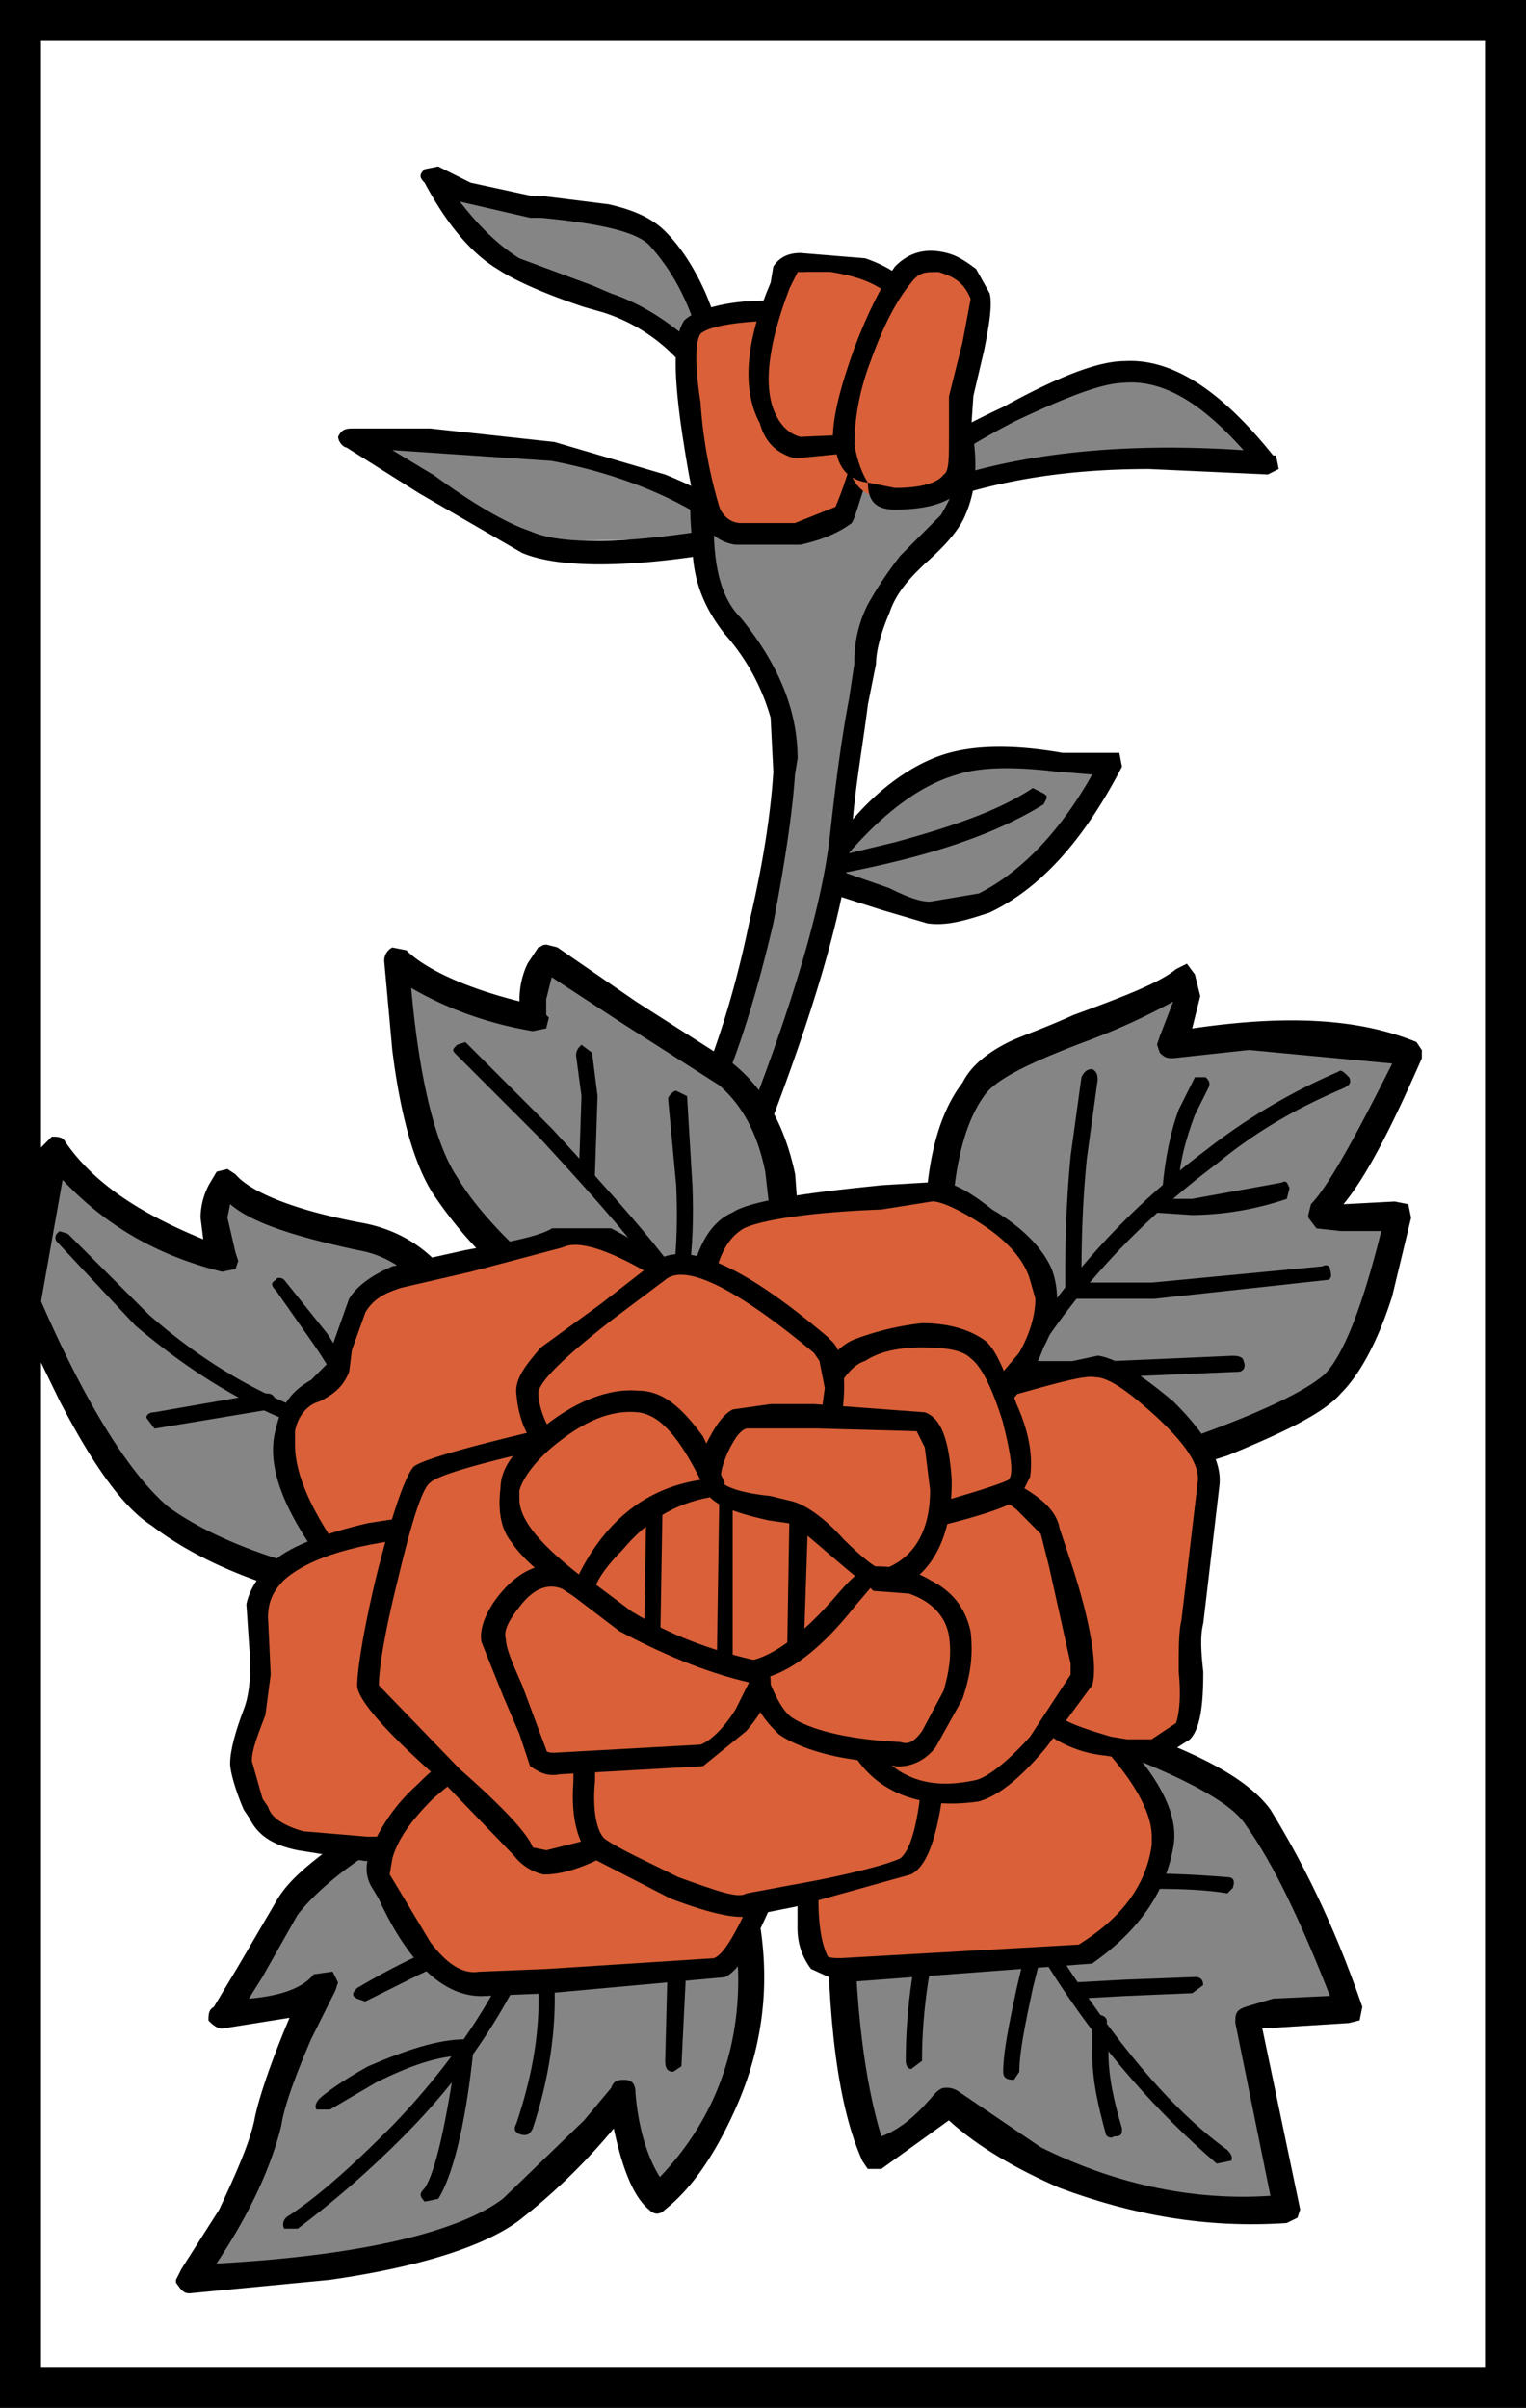 <svg xmlns="http://www.w3.org/2000/svg" width="372" height="587" viewBox="0 0 372 587"><path fill="#fff" d="M0 0h372v587H0z"/><path fill="none" stroke="#000" stroke-width="3" stroke-miterlimit="100" d="M370.6 585.26H3.9V2.74h366.7v582.52z"/><path fill="#858585" d="M199.06 213.85l21.08 7.25 20.43-1.32c7.25-3.3 14.5-9.88 21.74-19.77l8.6-14.46h-14.5l-24.38.66c-7.23 1.97-14.5 7.24-23.04 15.14-3.96 4.6-7.25 8.57-9.88 12.52z"/><path d="M272.85 183.54h-13.82c-11.2-1.97-20.43-1.97-27.67 0s-15.8 7.25-23.72 16.47a96.5 96.5 0 0 0-10.54 12.55v1.98l1.3 1.98 16.48 5.28 11.2 3.3c4.6.66 9.22-.66 15.15-2.64 12.5-5.92 23.06-17.77 32.28-35.56l-.63-3.3zm-14.5 4.62l7.9.65c-8.55 15.2-18.43 24.4-27.66 29l-11.9 2c-2.62 0-5.92-1.32-9.87-3.3l-13.18-4.6c10.55-13.2 20.43-20.43 29.65-23.07 5.94-1.96 14.5-1.96 25.05-.64z"/><path d="M254.4 193.43l-2.63-1.32c-7.9 5.3-19.1 9.25-33.6 13.2l-19.1 4.6c-.66 0-1.32 1.3-1.32 2.65l1.98 1.32c22.4-3.96 40.84-9.22 54.67-17.8.66-1.3 1.32-1.97 0-2.63z"/><path fill="#858585" d="M174.7 95.92c0-7.9-2-15.8-4.62-22.4-2.64-6.6-5.93-11.2-10.54-15.15-2.64-3.3-7.25-5.27-13.84-6.6l-16.47-1.3-15.8-3.96-7.92-3.26c5.3 9.88 11.2 16.47 17.8 21.08 3.98 2 11.88 5.28 24.4 9.23A65.1 65.1 0 0 1 168.8 87.4l5.93 8.55z"/><path d="M142.4 74.84l4.62 1.32a42.2 42.2 0 0 1 19.1 12.52l5.93 7.9c.66 1.32 1.98 1.32 3.3 1.32l1.97-1.98c0-8.56-1.97-16.47-5.27-24.37-2.63-5.93-5.93-11.2-9.88-15.15-3.3-3.3-7.9-5.27-13.83-6.6l-15.8-1.97h-2.65l-15.18-3.3-7.9-3.95-3.3.66c-1.32 1.32-1.32 1.98 0 3.3 5.27 9.88 11.2 17.13 17.8 21.08 3.94 2.63 11.2 5.93 21.07 9.22zm6.6-3.3l-4.62-1.97-17.78-6.6c-5.27-3.28-9.88-7.9-14.5-13.82l17.13 3.95h2.64c13.83 1.32 23.05 3.3 26.35 6.6 6.6 7.23 10.54 15.8 13.17 26.34-6.6-6.6-14.5-11.86-22.4-14.5z"/><path fill="#858585" d="M280.76 111.73l28.98 1.32-13.83-13.83c-7.9-6.6-15.12-9.23-21.7-8.57-5.94.66-16.48 3.96-29.66 11.2l-17.8 10.54-1.96 8.54c15.15-5.27 33.6-8.57 56-9.22z"/><path d="M310.4 111.08c-13.17-16.47-25.03-23.72-36.23-23.06-6.6 0-16.47 3.95-29.65 11.2a200.06 200.06 0 0 0-19.76 10.54l-.66 1.3-2.64 9.9 1.32 1.97 2.64.66c15.15-5.96 32.94-9.25 54.68-9.25l28.98 1.32 2.64-1.33-.66-3.3h-.66zm-36.23-17.8c9.22-.65 18.44 4.62 28.98 16.48-28.98-1.98-54.67.66-75.1 7.9l.66-3.95c5.96-3.92 12.55-7.9 19.1-11.2 12.55-5.9 21.1-9.2 26.4-9.2z"/><path fill="#858585" d="M181.94 130.84c-3.96-4.6-10.55-8.56-20.43-12.52-9.2-3.95-17.75-6.6-26.32-8.56l-30.96-1.98-18.44-.66 19.77 11.86 23.05 13.18 53.37-1.32z"/><path d="M183.9 128.86c-4.6-4.6-11.85-9.22-21.73-13.17l-27-7.94-30.3-3.3H85.73c-1.98 0-2.63.67-3.3 1.98 0 1.32 1.33 2.64 2 2.64l17.77 11.2 25.04 14.5c9.22 3.94 28.32 3.94 55.34-1.34l1.97-1.3-.66-3.3zm-78.4-13.17l-9.87-5.96 38.87 2.63c17.13 3.3 30.97 9.22 40.85 16.46-23.72 3.95-38.87 3.95-46.12.66-5.93-2-13.83-6.6-23.72-13.84z"/><path fill="#858585" d="M171.4 131.5c0 9.22 2.63 16.47 7.24 21.08 9.88 11.2 13.84 22.4 12.52 36.23-3.95 38.9-12.52 69.2-25.03 91.6l11.85 11.2c15.8-38.86 25.04-68.5 27-88.3.67-11.83 2.65-21.7 3.97-29.62l1.97-11.85c0-3.95.66-7.9 3.3-13.17 1.98-4.6 3.95-8.57 7.24-11.2L232 126.9c3.96-5.94 4.62-13.85 1.98-22.4a106.16 106.16 0 0 0-28.98-3.97c-19.1.66-30.3 6.6-32.94 18.45l-.67 12.52z"/><path d="M168.76 132.16c0 9.88 3.3 16.47 7.9 22.4a52 52 0 0 1 11.2 20.42l.66 13.18c-.66 10.53-2.63 23.05-5.92 36.9-4.62 22.4-11.2 40.17-18.45 54-1.32.67-1.32 1.33 0 2.64L176 293.56l2.64.66 1.98-1.98c15.8-38.86 25.03-68.5 27-88.93.67-10.5 2.64-21.06 3.96-31.6l1.98-9.9c0-3.3 1.32-7.9 3.3-12.5 1.3-3.95 3.94-7.24 6.58-9.9l1.98-1.95c5.27-4.62 8.56-8.57 9.88-11.86 2.63-5.94 3.3-13.2 1.32-22.4l-1.98-2-20.42-3.3c-15.15-.65-26.36 1.33-34.26 5.94-5.93 3.95-9.22 8.56-11.2 15.15-.66 1.97-.66 6.6 0 13.17zm5.93-12.52c.63-4.6 3.26-8.56 7.9-11.2 5.9-3.95 15.8-5.93 27.64-5.27l21.1 3.3 1.96 7.9c0 3.95-1.96 7.9-3.94 11.2l-7.25 7.25-2.6 2.63a91.93 91.93 0 0 0-7.93 11.86 30.73 30.73 0 0 0-3.3 14.5l-1.3 8.6c-2 10.53-3.3 21.07-4.62 32.93-1.98 18.45-10.54 46.78-25.7 83.68l-7.24-7.9c7.9-13.83 13.84-31.62 19.1-54.02 2.65-13.84 4.63-26.36 5.28-36.24l.65-3.94c0-12.53-5.27-23.73-13.83-34.27-4.6-4.6-6.6-11.85-6.6-22.4l.66-8.56z"/><path fill="#D96038" d="M211.58 105.8c.66-5.93-4.6-15.8-17.13-29.64H182.6c-7.25 0-11.86 1.98-13.84 3.95-1.98 2.67-2.63 9.26-.66 19.8l4.6 24.37c2 5.27 7.26 7.9 15.82 6.6 8.57-.67 13.84-2.65 17.13-5.28 3.3-8.58 5.93-15.16 5.93-19.77z"/><path d="M181.28 73.52c-7.25.66-12.52 2.64-14.5 4.62-2.63 3.95-2.63 12.5-.66 26.35 1.98 13.14 3.3 19.73 4.6 20.4.67 3.94 3.97 7.24 8.58 7.9h15.8c5.94-1.3 9.9-3.3 12.53-5.27l.66-1.32 6.56-20.4c.65-5.94-5.93-16.47-19.1-32.3l-1.33-.64-13.17.65zM170.74 97.9c-1.32-8.56-1.32-14.5 0-16.47 1.97-1.98 9.88-3.3 21.74-3.3l11.2 14.5 5.27 11.86v.63c-.66 4.6-1.98 10.54-5.27 18.44l-9.9 3.95h-13.16c-2.64 0-4.6-1.98-5.27-3.96a115.87 115.87 0 0 1-4.6-25.7z"/><path fill="#D96038" d="M212.24 107.78l8.56-11.86c3.96-9.22 4.62-16.47 1.32-21.08-3.3-5.27-9.22-8.56-17.13-10.54-7.9-1.32-12.54-1.32-13.2 1.98l-5.27 13.83c-1.98 9.26-1.98 15.84.65 22.4 3.3 5.3 7.9 8.6 15.15 7.94l9.88-2.64z"/><path d="M224.76 72.87c-3.3-4.62-7.9-7.9-13.84-9.9l-15.8-1.3c-3.3 0-5.28 1.3-6.6 3.3l-.66 3.94c-5.93 13.87-7.24 25.7-2.63 34.3 1.32 4.6 3.95 7.24 8.56 8.55l19.74-1.97 1.32-.66 8.56-13.17c3.95-9.22 4.6-17.13 1.32-23.05zm-28.33-6.6h5.93c8.56 1.32 14.5 3.96 17.8 9.9l1.3 5.26c0 7.9-3.3 15.8-10.54 24.38l-15.8.68c-2.64-.65-4.62-2.63-5.94-5.27-3.3-6.6-1.98-17.13 3.3-30.96l1.97-3.95h1.98z"/><path fill="#D96038" d="M238.6 72.87c-.67-3.3-3.3-6.6-7.25-7.9-3.96-2-7.9-2-11.2 1.96-3.3 4.62-6.6 11.2-9.9 19.77-3.28 9.88-5.26 17.13-4.6 22.4.66 4.6 1.98 7.9 3.96 9.88 2 1.98 4.64 2.64 8.6 2.64 7.24.66 11.85-.66 13.83-3.96l2.64-8.56V96.58l3.3-13.83c.65-4.6 1.3-7.9.65-9.88z"/><path d="M228.7 66.28c4.62 1.3 6.6 3.3 7.92 6.6l-1.98 10.52-3.3 13.18v9.88c0 5.27 0 8.57-1.3 9.23-1.33 1.94-5.28 3.26-11.87 3.26l-6.6-1.32c0 4.62 2 6.6 6.6 6.6 8.56 0 13.84-1.98 16.47-5.28 1.98-2.64 2.64-6.6 1.98-12.52l.66-9.88 2.63-11.2c1.35-6.6 2-11.2 1.35-13.83l-3.3-5.93c-2.63-1.97-4.6-3.3-7.24-3.95-5.27-1.32-9.23 0-12.52 3.3-3.3 4.6-6.6 11.2-9.88 19.76-3.3 9.24-5.3 16.5-5.3 22.4l.66 2c.66 5.27 3.3 7.9 7.9 8.56-1.3-1.97-2.62-5.27-3.28-9.22 0-4.6.65-11.86 3.94-20.43 3.3-9.2 6.6-15.13 9.88-19.1 1.98-2.6 3.3-2.6 6.6-2.6z"/><path fill="#858585" d="M13.28 280.4l-6.6 37.54 9.9 21.08c8.56 15.15 15.8 25.7 22.4 30.3 10.54 8.57 26.35 14.5 44.8 18.45 4.6.66 9.22-.66 13.83-6.6 9.25-10.53 12.55-32.26 11.2-63.9l-5.24-7.24c-4.6-4.6-9.88-7.9-16.47-8.56l-19.8-5.27c-5.92-2.64-9.88-4.6-12.5-7.9l-2 4.6c-1.3 4.6-.65 9.23 2 14.5a171.3 171.3 0 0 1-15.17-5.93c-11.2-5.93-19.76-12.52-26.35-21.08z"/><path d="M12.62 277.1L10 279.72l-6.6 37.55v1.32l11.2 23.04c7.9 15.15 15.15 25.68 22.4 30.3 11.2 8.56 27 15.15 46.12 19.1 3.95.67 9.22-.66 13.83-3.95 11.86-9.88 16.47-32.94 15.15-69.83v-1.98c-5.27-9.23-13.17-15.16-23.72-17.14-17.78-3.3-27.66-7.9-30.96-11.85l-1.98-1.3-2.63.66-1.95 3.3a17.52 17.52 0 0 0-1.97 7.9l.66 5.27c-14.5-5.93-26.36-13.18-33.6-23.72-.66-1.3-1.98-1.3-3.3-1.3zM10 317.27l5.26-29.65c10.54 11.2 23.06 18.45 38.87 22.4l3.3-.66.65-1.97-.66-2-1.98-8.56.66-3.3c5.28 4.6 15.8 7.9 30.97 11.2 7.9 1.32 14.5 5.93 18.44 13.84l.7 7.9c0 28.32-4.6 47.42-13.84 54.67a10.44 10.44 0 0 1-7.9 3.3c-18.45-3.96-33.6-9.9-43.5-17.14-9.2-7.9-19.75-24.35-30.95-50.05z"/><path d="M16.58 300.8l-1.98-.65c-1.32.66-1.32 1.98-.66 2.64l19.1 20.4c17.13 14.5 34.92 24.36 54.03 28.32 1.97.66 2.63 0 3.3-.66l-2-2.64c-19.1-4.6-36.22-13.83-52.03-27.67L16.58 300.8z"/><path d="M69.28 312c-.66-.65-1.98-.65-1.98 0-1.3.67-1.3 1.33 0 2.64l9.23 13.18c7.25 10.54 11.86 21.1 13.83 32.28.66 1.32 1.98 1.32 3.3 1.32 1.3 0 1.3-1.32 1.3-2.63a126.05 126.05 0 0 0-15.14-33.64L69.28 312zm-1.98 29.65c-.65-1.97-1.3-1.97-3.3-1.97l-26.34 4.6c-1.32 0-1.98.67-1.98 1.33l1.98 2.66 27.67-4.6 1.98-2z"/><path fill="#858585" d="M133.2 233.6l-2 3.97c-1.3 3.3-1.3 6.6-.65 10.54-15.8-3.3-27-7.22-33.6-13.8l1.98 20.4c1.97 15.8 5.27 27 9.88 34.26 6.6 11.2 17.16 21.74 31 30.3h19.76c15.15-1.3 25.7-6.58 32.28-15.15l-1.32-16.46c-2.63-11.85-7.24-20.42-13.17-25.03l-25.03-16.46-19.12-12.52z"/><path d="M98.93 231.63l-3.3-.65a3.62 3.62 0 0 0-1.97 3.3L95.63 256c1.98 15.82 5.27 27.68 9.88 34.93 7.94 11.86 17.8 21.74 32.3 30.96l1.3.63h21.77c15.16-1.32 26.36-7.25 34.26-16.47v-1.98l-1.3-17.8c-2.64-12.5-7.9-21.1-15.16-27l-23.7-15.16-19.12-13.17-2.63-.66c-1.32 0-1.32.66-2 .66l-2.62 3.95a20.33 20.33 0 0 0-1.97 8.57v.65c-13.17-3.3-23.05-7.9-27.66-12.52zm34.25 11.87l1.32-5.28 17.13 11.2 23.72 15.16c5.27 4.6 9.22 11.2 11.2 21.08l1.97 17.13c-5.93 7.2-15.8 11.82-28.32 13.14a92.3 92.3 0 0 1-19.1 0l-12.53-9.22c-7.25-6.6-13.17-13.18-17.13-19.76-5.27-7.9-9.22-23.72-11.2-46.12 7.9 4.6 17.8 8.56 29.65 10.54l3.26-.67.66-2.63-.66-.66v-3.94z"/><path d="M113.42 254.04l-1.98.65c-1.3 1.3-1.3 1.3 0 2.6l20.43 20.43c14.5 15.8 26.35 29 33.6 40.85h3.3c.65 0 1.3-.67 0-2.65-7.26-11.2-19.1-24.37-34.27-40.84L113.42 254z"/><path d="M144.38 256.67l-2.63-1.98c-.66.63-1.32 1.3-1.32 2.6l1.32 9.9-.66 19.77 1.3 1.97 2.62-1.97.66-19.77-1.33-10.52zm23.06 10.53l-2.63-1.3c-.63 0-1.95 1.3-1.95 1.97l1.98 21.08c.67 15.15-.65 27.67-4.6 37.55-1.32 1.32-.66 1.98 1.3 2.64.67 0 2 0 2.65-1.32 3.3-9.88 5.27-23.06 4.6-38.87l-1.3-21.74z"/><path fill="#858585" d="M340.7 296.2l-11.2.66-7.24-.66c4.6-4.6 11.86-18.45 21.08-38.87-9.22-4.6-21.74-5.93-36.9-4.6l-21.07 1.96c3.95-6.6 4.6-11.88 2.63-16.5-3.95 3.96-13.83 8.57-27.67 13.2-12.5 4.6-19.76 9.2-23.06 13.8-5.93 8.58-9.22 21.1-8.56 36.9l-3.92 19.77c-2.64 14.5-1.32 23.7 3.3 28.97 3.95 4.62 13.17 7.92 26.34 8.57h19.78c27.67-7.9 44.8-15.14 50.73-21.73 5.94-5.93 11.2-19.76 15.8-41.5z"/><path d="M289.32 234.93l-2.64 1.32c-3.95 3.3-12.5 6.6-25.03 11.2-7.25 3.3-13.17 5.27-15.8 6.6-5.28 2.62-9.24 5.92-11.2 9.87-6.6 8.56-9.23 21.74-9.23 38.2-3.96 12.52-5.28 23.07-5.28 32.28 0 8.57 1.32 14.5 4.62 18.46 5.27 5.27 13.83 8.56 27.67 9.88 9.22 1.3 16.47 1.3 21.74 0l25.03-7.9c14.5-5.93 23.72-10.55 27.67-15.16 3.95-3.95 8.56-11.2 12.52-23.72l4.6-19.1-.68-3.3-3.3-.66-12.5.66c5.92-7.24 11.85-19.1 19.1-35.57v-2l-1.32-1.97c-14.5-5.94-32.27-6.6-54.67-3.3l1.97-7.9-1.3-5.27-1.98-2.64zm-7.25 19.76l.66 1.95c1.32 1.32 1.98 1.32 3.3 1.32l18.44-2 34.92 3.3c-9.25 18.45-15.84 30.3-19.8 34.26l-.66 2.64v.66l1.98 2.63 5.93.65h9.88c-4.6 18.46-9.22 30.3-13.83 34.93-5.92 5.27-22.4 12.5-49.4 21.08a64.15 64.15 0 0 1-22.4 0c-10.54-1.3-17.8-3.94-21.1-7.9-1.96-2.63-3.3-6.6-3.3-13.17a98.5 98.5 0 0 1 5.3-31.62v-1.3c0-15.16 2.63-27.68 7.9-34.93 2.64-3.94 10.54-7.9 24.38-13.16a159.2 159.2 0 0 0 21.72-9.87l-3.3 8.56-.65 1.96z"/><path d="M328.85 262.6c-1.32-1.32-1.98-1.98-2.64-1.32a145.97 145.97 0 0 0-32.25 19.1c-23.72 17.8-42.16 40.2-55.34 67.2-.66.66 0 1.98 1.3 1.98.68 1.32 1.34.66 2-.65 13.17-26.33 30.96-47.4 54.68-65.2 11.2-9.22 21.74-14.5 30.96-18.45 1.32-.66 1.98-1.3 1.32-2.63z"/><path d="M293.93 262.6h-2.63l-3.96 7.9c-1.97 5.28-3.3 11.86-3.95 19.1 0 1.33.63 2 1.95 2l1.98-2c0-5.92 1.97-12.5 3.95-17.78l3.3-6.6c.64-1.3 0-1.96-.68-2.62z"/><path d="M314.36 289.6c-.66-1.3-.66-1.97-1.98-1.3l-21.74 3.95h-9.88c-.66-.66-1.32 0-1.98 1.3-.66 1.33 0 2 1.98 2l9.88.65a73.8 73.8 0 0 0 23.06-3.95l.66-2.64zm-48.1-28.97c-1.3 0-1.97.65-2.63 1.97L261 281.7c-1.33 13.84-1.33 24.38-1.33 32.94 0 .66.66 1.32 1.98 1.32l1.98-1.32c0-8.56 0-19.1 1.32-32.28l2.63-19.1c0-.66 0-1.98-1.32-2.63z"/><path d="M324.24 309.38c0-.66-.66-1.32-1.98-.66l-41.5 3.95h-19.1l-2 1.97c0 1.32.67 1.98 1.33 1.98h20.4l42.16-4.6c.66 0 1.32-.67.66-2.64zm-74.44 25.7l21.07.65 30.97-1.32c1.3 0 1.97-1.3 1.3-2.6 0-.67-.64-1.3-2.62-1.3l-29.65 1.3H249.8c-2 0-2 0-2 1.3 0 1.98 0 1.98 2 1.98z"/><path fill="#858585" d="M223.44 426.64c-12.52 9.22-18.45 20.42-18.45 33.6l.63 24.38c1.32 18.44 3.3 32.28 7.25 40.84 7.23-2.63 13.17-7.25 18.43-13.18l21.75 14.5c18.45 9.22 38.22 13.18 60.6 11.85l-9.2-46.1 7.9-1.98 17.13-.66c-7.24-19.8-15.15-35.6-22.4-46.15-5.26-7.25-17.12-13.84-36.23-19.76l-27.67-7.9-19.76 10.53z"/><path d="M243.86 412.8h-1.97L221.43 424c-13.17 9.9-19.76 21.1-19.76 34.27v5.27c0 28.98 2.62 50.07 8.55 63.24l1.32 1.97h3.3l16.46-11.85c7.26 6.6 16.48 11.85 27.03 16.47 17.78 6.6 35.57 9.88 55.33 8.56l2.63-1.3.66-2-9.23-44.13 21.08-1.32 2.64-.66.66-3.3c-7.23-21.07-15.14-36.23-22.4-48.08-5.26-7.25-17.12-13.84-36.9-20.43-12.5-3.92-22.4-6.56-28.97-7.9zm-35.57 50.07v-4.6c0-17.13 11.82-30.3 34.9-38.88l32.92 9.2c14.5 5.93 24.38 11.2 27.67 16.47 6.6 9.22 13.2 23.05 20.43 41.5l-13.84.66-6.6 1.96c-1.97.66-2.63 1.32-2.63 3.3v.65l8.56 42.16c-19.76 1.33-38.87-3.3-56-11.84L233.3 509.6c-1.3-.65-1.97-.65-2.62-.65-.68 0-1.34 0-2.66 1.3-3.95 4.62-7.9 8.57-13.18 10.55-3.95-13.17-6.58-31.62-6.58-57.97z"/><path d="M243.2 448.38c0-.65-1.3-1.32-2.63-.65-.66 0-1.32 1.3-.66 2.63l15.18 28.32c13.18 21.1 27.67 36.9 41.5 48.76l3.3-.66c.66 0 .66-1.32-.66-2.63-14.5-10.54-27.66-27-40.83-47.44l-15.18-28.3z"/><path d="M267.58 491.2c-.66 0-1.32 1.32-1.32 1.98v7.25c0 6.6 1.32 12.5 3.3 19.76 0 .63 1.3 1.3 1.97.63 1.98 0 1.98-.66 1.98-1.98-1.95-6.6-3.3-12.5-3.3-18.44l-.62-6.6c.65-1.3 0-2.62-1.98-2.62zm-7.25-5.27c0 .66.66 1.32 1.98 1.32l11.9-.66 16.46-.7 2.63-1.96c0-1.33-.67-1.98-1.98-1.98l-17.12.65-12.52.68c-1.32 0-1.32.65-1.32 2.62zm6.6-29l-19.77 2.65c-1.32 0-1.98.66-1.98 1.32l2.64 2.63 19.1-2.63c13.83-.66 24.38-.66 32.28.66l1.32-1.32c.66-1.98 0-2.63-1.32-2.63-7.9-.64-18.44-1.3-32.28-.64zm-30.3-15.8c-1.33-.65-2-.65-2.65.67l-6.6 18.44c-4.6 15.15-6.58 28.98-6.58 42.16 0 1.32.66 1.98 1.32 1.98l2.64-1.98c0-12.5 1.97-26.35 6.6-40.84l6.57-17.8c0-1.3 0-2.62-1.3-2.62zm17.1 28.33l-2.62 1.32-3.26 13.84c-1.98 9.22-3.3 15.8-3.3 20.42 0 1.32.66 1.98 2.64 1.98l1.3-1.98c0-4.6 1.33-11.2 3.3-20.42l3.3-13.18-1.32-1.98z"/><path fill="#858585" d="M178.64 456.94l-29.64-9.2c-22.4-5.3-38.87-7.27-50.07-4.63l-11.86 6.6c-7.9 4.6-13.84 10.56-17.8 15.17l-8.55 15.8-6.6 10.55c11.87.67 19.77-1.97 25.04-7.9l-6.6 12.5c-3.94 9.25-6.57 16.5-7.23 21.77-1.32 5.92-4.6 13.82-9.23 22.4-3.95 8.54-7.24 13.16-9.88 15.8l32.28-2.64c23.06-3.3 38.2-7.9 46.12-14.5l21.08-19.76 5.93-8.56 1.32 9.9c1.97 7.9 4.6 13.17 7.9 16.46a82.2 82.2 0 0 0 14.5-22.4c9.22-18.45 9.88-37.55 3.3-57.3z"/><path d="M179.3 453.65l-30.3-9.22c-22.4-5.27-38.87-7.25-50.73-4.62l-1.32.7-11.86 6.6c-7.9 5.9-14.5 10.53-17.8 16.45l-9.24 15.8-5.93 9.9c-1.3.66-1.3 1.97-1.3 3.3.64.65 1.96 1.97 3.28 1.97l16.48-2.63c-5.28 12.5-7.88 21.05-8.58 25-1.3 5.94-4.6 13.2-8.56 21.74l-9.22 14.5-1.32 2.63v.67c1.32 1.97 1.98 2.63 3.3 2.63l34.25-3.3c23.06-3.3 38.2-8.56 46.12-14.5a149.1 149.1 0 0 0 23.05-22.4c1.97 9.23 4.6 16.48 8.56 19.77 1.33 1.33 2.64 1.33 3.96 0 6.6-5.26 11.86-13.17 16.47-23.06 9.24-19.76 9.9-39.52 3.3-60.6l-2.63-1.32zm-3.3 5.27c2.64 8.57 3.96 16.47 3.96 23.7 0 17.8-5.93 34.28-19.1 48.1-3.3-5.26-5.28-12.5-5.94-20.4 0-2-.65-3.3-2.63-3.3-1.35 0-2.66 0-3.3 1.97l-6.6 7.9L122.6 536c-10.54 7.9-33.6 13.82-69.83 15.8 7.9-11.86 13.2-23.07 15.8-33.6.67-4.6 3.3-11.86 7.26-21.08l5.93-11.87.65-1.97-1.32-2.64-4.6.65c-2.64 3.3-7.92 5.27-15.82 5.94l3.3-5.28 8.57-15.15c4.6-5.92 13.17-13.17 26.35-20.42 15.8-2.64 40.84 1.32 77.08 12.5z"/><path d="M133.2 458.26c-1.33 0-2 0-2 1.98-5.92 19.76-17.78 39.53-35.57 57.97C86.4 527.47 78.5 534.7 70.6 540c-1.32.66-1.98 1.97-1.32 3.3h3.3a238.67 238.67 0 0 0 25.68-22.4c18.45-18.46 30.3-38.88 36.9-59.96 0-.65 0-1.97-1.97-2.62z"/><path d="M113.42 497.14c-.66 0-1.32 0-1.98 1.97-2.63 18.48-5.27 30.3-7.9 34.3-1.32 1.3-1.32 1.96 0 3.3l3.3-.68c3.3-5.26 6.58-17.12 8.56-36.22 0-1.98-.66-2.63-1.98-2.63z"/><path d="M89.7 503.73c-5.93 3.3-10.54 6.58-11.85 7.9-.66.65-1.32 1.98-.66 2.63h3.26l11.2-6.58c7.9-3.95 15.15-6.6 21.74-6.6l2-1.3-2-2.64c-6.6 0-14.5 2.63-23.7 6.6zm41.5-33.6c0-.67-.65-1.33-2.63-1.33-13.17 1.32-27 7.25-41.5 15.82-1.32 1.3-1.32 1.97 0 2.64l1.98.65 13.17-6.56c9.88-4.6 19.1-7.9 27.67-8.57l1.3-2.63z"/><path d="M132.53 466.83c-.66-1.32-1.32-1.98-2.64-1.32-1.35.68-1.35 1.35-1.35 2l2.64 15.15c.66 11.87-1.3 23.06-5.27 34.93-.66 1.3-.66 1.97.66 2.63 1.96.66 2.62 0 3.3-1.32 3.93-11.85 5.9-24.37 5.25-36.23l-2.63-15.8zm32.94-.66c0-1.32 0-1.97-1.98-1.32-1.35 0-1.35.66-1.35 1.98l.66 10.54-.65 25.03c0 1.98.66 2.64 1.98 2.64l1.98-1.32 1.3-26.35-1.95-11.2z"/><path fill="#D96038" d="M205 360.76c-11.86-5.93-21.75-8.56-29.65-7.9-7.9 1.3-15.8 3.95-24.38 8.56-11.2 5.92-16.47 13.18-17.12 20.43-.66 8.55 4.6 16.47 15.8 23.7 11.2 7.9 21.75 11.2 32.95 10.55 11.2-.66 19.76-3.95 27.66-11.2 5.94-5.93 9.9-13.83 11.2-23.05.66-7.25-4.6-14.5-16.47-21.1z"/><path d="M224.1 382.5c.66-5.27-1.98-10.54-6.6-15.16-5.92-5.92-12.5-9.88-21.73-13.17-7.9-2.63-15.15-4.6-21.08-3.3-8.6.67-16.5 3.96-25.7 7.92-11.2 6.56-17.15 13.8-17.8 22.36v.67c0 7.24 3.3 13.83 9.9 20.42 5.24 5.27 11.83 9.22 19.73 11.85 7.9 3.3 15.16 4.63 21.75 4.63 11.84-.66 21.73-4.62 28.97-11.87 7.25-7.24 11.2-15.14 12.52-24.37zm-5.93-.65c-.66 8.55-3.95 15.14-9.88 21.07-6.6 6.6-15.18 10.54-25.7 10.54-6.6.66-13.2-1.3-20.45-3.95l-17.13-11.16c-5.27-5.28-8.56-10.55-8.56-16.47 0-6.6 5.27-12.52 15.8-17.8 8.57-5.26 16.48-7.9 23.07-8.56 5.27-.66 11.2.66 19.1 3.3 7.9 3.3 14.5 7.24 19.1 11.85 3.96 3.96 5.28 7.25 4.62 11.2z"/><path d="M177.32 362.08c-1.97 0-1.97.66-1.97 2.63l-.66 44.18c0 1.3.63 1.97 1.3 1.97l2.62-1.97V364.7l-1.32-2.62zm17.78 3.3c-1.3 0-2.62.65-2.62 1.96l-.66 39.53c0 1.33.66 1.98 2.63 1.98l1.32-1.98 1.32-39.53-2-1.96zm-35.56-.68c-1.32 0-1.98.68-1.98 2l-.66 39.52c0 1.32.66 1.98 1.98 1.98l1.97-1.98.66-39.53-1.94-2z"/><path fill="#D96038" d="M168.76 313.98l-14.5-8.56c-8.56-4.6-14.5-5.93-18.44-3.3a100.4 100.4 0 0 1-19.1 4.62l-19.77 4.6c-5.27 1.33-8.56 4.62-11.2 9.23l-3.3 12.52-6.58 6.56c-3.3 1.3-5.27 4.6-6.6 8.56-1.3 5.93.67 13.18 6.6 23.06l7.9 12.5c39.53 1.33 67.86-22.4 85-69.83z"/><path d="M134.5 299.5c-3.3 1.97-10.54 3.3-21.08 5.26l-17.8 3.96c-4.6 1.97-8.55 4.6-10.53 7.9l-3.98 11.2-1.32 4.62-3.94 3.95c-4.6 2.6-7.25 5.9-8.57 11.82-2.65 9.22 1.96 21.08 14.5 36.9.64.65.64.65 1.96.65 23.7 1.3 44.8-7.9 63.9-28.34 14.5-15.8 22.4-28.98 24.37-40.84 0-3.3-.66-4.6-2.63-5.28l-5.92-3.3c-7.26-4.6-11.87-7.24-14.5-8.56h-14.5zm-36.9 14.48l17.14-3.95 22.4-5.93c3.95-1.97 11.86.66 23.7 7.9l5.28 3.3-5.27 14.5-16.47 23.06c-17.78 19.1-37.55 28.32-59.3 28.32-9.2-12.5-13.17-21.74-13.17-28.98v-3.3c.7-3.95 3.3-6.58 5.97-7.25 3.95-1.97 5.93-3.95 7.24-7.25l.66-5.26 3.3-9.22c1.97-3.3 4.6-4.62 8.56-5.94z"/><path fill="#D96038" d="M113.42 387.1l-6.6-15.8-16.46 2.63c-11.2 1.98-18.44 5.28-23.05 9.23-3.3 3.3-5.25 8.57-4.6 15.8 1.3 8.57 1.3 15.16-.65 18.46-2.63 5.92-3.3 9.88-2.63 13.17l3.3 11.2c2.64 5.24 8.57 7.9 18.45 8.54 9.22 1.32 17.8 0 23.7-3.3 7.26-3.95 10.56-7.25 11.87-9.88 2-2.63 3.3-9.22 3.3-19.1 0-7.9-1.97-19.1-6.58-30.97z"/><path d="M108.8 370.64c0-1.3-1.3-1.97-1.97-1.97L89.7 371.3c-11.2 2.63-19.76 5.93-23.7 9.88-3.3 3.3-5.28 6.6-5.94 9.9l.66 9.87c.66 7.25 0 12.5-1.32 15.8-1.98 5.28-3.3 9.9-3.3 13.18 0 1.98 1.32 6.6 3.3 11.2l1.32 1.98c1.97 4 5.27 6.6 11.85 7.94l16.47 2.63c6.6-.66 13.18-1.97 17.13-4.6l1.98-1.32c5.93-3.3 9.88-6.6 11.2-9.88 1.97-3.3 2.63-9.9 3.3-19.77.65-7.9-1.98-19.1-6.6-30.98l-7.24-16.46zm-43.47 23.72c0-3.96 1.32-6.6 3.95-9.22 5.93-5.28 17.8-9.23 36.23-10.54 7.94 17.13 11.9 31.62 11.9 42.82v.66l-1.98 17.13-9.9 8.6-1.95.65c-3.3 2.63-7.9 3.3-13.84 3.3l-15.8-1.33c-4.6-1.3-7.9-3.3-8.56-5.92l-1.37-2-2.62-9.23c0-2.64 1.3-5.93 3.3-11.2l1.3-9.87-.65-13.84z"/><path fill="#D96038" d="M190.5 452.33c-10.54-5.27-21.08-9.22-32.28-14.48-21.74-9.23-35.58-13.18-40.2-11.2-5.92 1.3-11.2 6.58-17.78 14.5-6.58 7.9-9.22 13.17-7.9 16.46l8.56 15.84c4.6 6.6 10.54 10.54 15.8 9.88l32.3-.65 26.35-2.63c3.95-2.63 9.22-11.85 15.15-27.67z"/><path d="M192.48 453.65c.66-1.97 0-2.63-.66-3.3-42.82-19.76-67.2-28.98-74.44-26.34-4.62 1.34-9.9 5.3-15.82 11.2a43.92 43.92 0 0 0-11.2 15.84c-1.32 3.3-1.32 5.92 0 8.56l1.98 3.3c7.25 15.8 15.8 23.7 25.03 23.7l15.82-.66 43.45-3.95c4.6-2 9.22-11.88 15.8-28.35zm-46.12-17.13c12.52 4.62 25.7 10.54 40.84 17.13-5.92 13.84-9.88 22.4-13.17 23.72L133.18 480l-16.47.67c-3.92.65-7.9-1.98-11.82-7.25l-7.9-13.18-2-3.3.67-3.95c1.32-4.64 4.62-9.25 9.88-14.5 5.3-4.6 9.9-7.9 13.2-9.9 3.28-.66 12.5 1.97 27.66 7.9z"/><path fill="#D96038" d="M260.33 414.12c-12.5-1.97-27 2.64-42.16 13.18-13.84 9.88-20.42 17.8-20.42 23.72l-.66 18.44c0 7.25 3.26 10.54 7.9 10.54h32.9l26.37-3.3c11.2-7.24 17.1-16.46 19.1-27 .65-5.93-2.64-13.18-10.55-22.4l-12.52-13.18z"/><path d="M197.75 480l7.24 3.3 61.24-4.62c11.2-7.9 17.8-17.12 19.77-28.32 1.3-6.6-1.97-14.5-9.9-23.72l-14.47-14.5-.66-.65c-14.5-2.67-31.63 3.3-50.08 17.75-10.55 8.57-15.8 16.48-15.8 21.75l-.68 6.6v12.5c0 3.97 1.32 7.26 3.3 9.9zm1.97-21.74l.66-7.24c0-1.32 1.32-3.96 3.3-6.6l10.54-10.53c16.47-13.87 30.96-19.8 45.45-17.17 14.5 13.18 21.1 23.73 21.1 30.98v1.98c-1.33 9.87-7.26 17.8-17.8 24.37l-57.98 3.3c-1.35 0-3.3 0-3.3-.67-1.34-2.62-2.65-8.55-2-18.44z"/><path fill="#D96038" d="M248.48 337.04l-13.84 4.6-4.6 27.7c0 21.06 8.55 38.2 26.34 51.37 1.98 1.35 5.27 3.3 8.57 4l9.22 1.96c5.27.66 9.88-.66 13.83-5.27 1.98-1.33 2.64-5.28 2.64-11.2-.66-7.9 0-12.53 0-15.16l3.95-32.94c0-4.63-3.3-11.2-10.57-18.46-7.25-6.6-13.18-10.54-16.47-10.54l-19.1 3.94z"/><path d="M249.13 334.4l-15.15 3.96-1.97 1.98-1.95 7.9c-1.98 6.6-2.64 13.18-2.64 19.77 0 22.4 9.2 40.2 27 54.05a29.26 29.26 0 0 0 15.16 5.93l3.96.66c3.97 1.3 6.6 1.3 9.24 0l7.25-4.6c2.63-2.65 3.3-8.58 3.3-16.48-.67-5.93-.67-9.22 0-11.86l3.94-33.6c.66-5.94-3.3-12.53-11.2-20.43-7.9-6.6-13.83-10.55-18.44-11.2l-18.45 3.94zm-12.5 8.58c17.1-4.62 27-7.9 30.3-7.25 3.28 0 7.9 3.3 14.5 9.22 7.9 7.25 11.18 12.5 10.53 16.47l-3.96 33.6c-.66 2.64-.66 6.6-.66 12.52.66 6.6 0 10.54-.65 12.5l-5.96 3.97h-5.93l-3.95-.64c-6.58-1.96-10.54-3.3-13.17-5.26-16.48-12.53-25.7-29-25.7-50.08 0-7.9 1.97-16.46 4.6-25.02z"/><path fill="#D96038" d="M253.74 310.03c-1.97-4.6-5.93-8.56-12.5-13.83-6.6-3.95-11.2-5.93-14.5-5.27l-22.4 1.98c-12.52.7-20.43 2.66-25.04 4.64-3.95 1.97-6.6 7.24-7.9 13.83-.67 3.95-1.32 7.25-1.32 9.88 8.56 16.47 21.74 24.38 41.5 26.35l27.67-2.64c5.27-4.6 10.54-9.88 13.18-17.13 2.63-6.6 3.95-12.52 1.3-17.8z"/><path d="M167.44 321.23l.66.66c7.9 17.1 22.4 26.32 43.48 27.64l29-1.98.65-.65c5.93-5.26 10.54-11.2 13.17-18.44 3.96-7.25 3.96-13.84 1.98-19.1-1.98-4.62-6.6-9.9-14.5-14.5-6.58-5.27-11.85-7.9-15.8-6.6l-11.2.67c-19.77 1.98-32.3 3.96-36.24 6.6-4.6 1.97-7.9 6.58-9.88 14.5l-1.32 11.18zm7.25-11.86c1.3-4.6 3.26-7.9 6.56-9.88 3.95-2 15.8-3.98 33.6-4.64l12.5-1.98c2 0 6.6 1.97 12.53 5.92 5.93 3.96 9.9 8.57 11.2 13.18l1.32 4.62c0 3.95-1.32 8.57-3.95 13.18l-10.55 12.52-27.67 2.63c-17.78-1.98-29.64-9.88-37.55-24.38 0-3.95.68-7.24 2-11.2z"/><path fill="#D96038" d="M141.1 452.33c6.58-1.97 11.2-5.27 14.48-9.22 1.98-2.6 0-10.5-6.58-24.34l-13.84-27c-2.63-4.63-1.97-13.2 2.64-26.36l7.24-17.15-19.76 3.96c-13.18 3.3-20.42 5.95-22.4 7.26-1.97 1.98-4.6 9.9-8.56 25.04-3.3 13.83-5.27 23.05-5.27 26.34 0 2.63 6.58 9.22 17.78 19.76L127.9 451c2 3.3 6.6 3.95 13.2 1.3z"/><path d="M146.36 346.27c-.66-.66-1.32-.66-1.98-.66-26.35 5.96-40.84 9.9-43.48 11.88-1.97 2-5.27 11.2-9.22 27.02-3.3 13.83-4.6 23.05-4.6 26.34s6.58 11.2 21.73 24.38l16.5 17.14a12.54 12.54 0 0 0 7.24 4.6c3.96 0 8.57-1.3 13.84-3.95l11.2-8.55c1.98-2.63 1.32-7.25-1.98-15.15l-13.2-27.7-5.26-11.2c-1.98-3.3-.66-9.88 1.97-19.76 2.67-7.9 5.3-14.5 7.94-21.08l-.66-3.3zm7.25 93.54l-.63 1.36c-1.32 2.63-4.6 5.26-9.22 7.24l-10.55 2.63-3.3-.66c-1.3-3.3-6.6-9.22-17.8-19.1l-19.75-20.43c0-3.96 1.32-12.5 4.6-25.7 3.3-13.83 5.94-22.4 7.9-23.7 2-2 13.85-5.28 34.93-9.9-5.27 14.5-8.56 26.36-8.56 34.27 0 2.65.67 5.3.67 6.6l6.56 11.86c9.9 18.45 15.16 30.3 15.16 35.57z"/><path fill="#D96038" d="M228.05 421.37c-15.15-7.25-33.6-10.54-54.68-9.22-17.8 1.3-27.67 3.95-29 7.9-1.96 3.3-2.62 7.9-2.62 14.5 0 8.56 1.32 13.18 3.95 15.8 3.96 3.3 9.88 6.6 19.1 9.9 9.23 3.28 15.16 5.26 17.8 3.95 21.73-3.3 34.25-6.6 38.86-9.23 3.96-3.3 6.6-13.83 6.6-33.6z"/><path d="M147.68 414.12l-5.93 4.62c-1.32 3.3-1.98 9.22-1.98 15.8-.66 9.23 1.32 15.16 4.6 18.45l19.12 9.85c10.5 3.96 17.1 5.28 20.4 3.96l9.9-1.97 28.3-7.9c5.27-2.64 7.9-14.5 9.23-35.58l-1.32-1.98c-13.82-7.25-29.64-10.55-48.1-10.55-13.82 0-25.7 1.98-34.24 5.27zm-2.64 20.43c0-5.93.66-10.54 1.32-13.84 3.3-3.26 12.52-5.24 28.33-5.9 19.1-1.32 36.2 1.97 50.7 8.56-.66 17.14-2.64 27.02-5.93 29.65-2.65 1.3-11.87 3.96-27.02 6.6l-10.55 1.97c-1.96 1.3-7.23-.66-16.46-3.95-7.9-3.94-13.83-6.57-17.78-9.2-1.98-1.33-3.3-6.6-2.64-13.84z"/><path fill="#D96038" d="M237.93 359.44l-14.5 1.32c-9.87 1.32-13.17 5.27-11.85 10.54 1.98 3.96.66 13.84-1.32 29-2.63 13.82-2.63 22.4 0 26.34 5.28 8.57 15.16 11.86 27.68 9.88 3.95-.66 9.22-4.6 15.15-12.5l10.5-15.17c.67-1.98.67-7.9-2.63-17.12l-4.62-18.45c-1.3-2.64-4.6-5.93-9.88-9.23l-8.57-4.6z"/><path d="M237.93 357.46c-14.5 0-23.7 1.98-27.67 6.6-1.97 2.63-1.97 5.27-1.3 7.9 1.96 3.95 1.3 12.52-.67 25.7-3.3 15.8-3.3 25.68 0 30.3 5.9 9.22 16.44 13.18 30.3 11.2 4.6-1.32 9.86-5.27 16.45-13.18l11.2-15.15c1.3-3.96 0-14.5-5.28-30.3l-2.64-7.9c-.66-3.96-3.96-7.25-9.88-10.55l-9.9-4.62h-.65zm-23.7 13.18c0-1.3 0-2.63.65-3.3 2.63-3.94 9.88-5.26 23.05-5.26 3.3 1.97 6.6 3.3 9.9 5.93l5.9 5.95 2 7.92 5.26 23.7v2.65l-9.9 15.15c-5.94 6.6-10.55 9.9-13.18 10.55-11.86 2.62-19.77-.67-25.7-9.23-1.98-3.3-1.32-11.87 1.32-26.36l1.32-15.16c.66-5.27 0-9.23-.66-12.52z"/><path fill="#D96038" d="M238.6 329.14c-2.64-2.64-7.25-3.95-13.18-3.95a39.1 39.1 0 0 0-15.16 3.26c-3.95 1.98-7.9 6.6-11.2 14.5l-3.95 11.85c11.9 12.53 19.8 17.14 25.07 16.48l27.67-8.57c1.97-1.3 1.97-6.6-.66-15.8-2.64-8.57-5.93-15.16-8.57-17.8z"/><path d="M251.1 360.1c.67-4.6 0-10.54-3.28-17.78-2.64-7.25-4.62-12.52-7.25-15.16-3.3-2.63-8.57-4.6-15.8-4.6a66.87 66.87 0 0 0-16.48 3.95c-6.6 2.66-11.2 11.88-15.84 27.7l1.3 1.97c12.53 13.18 21.1 18.45 27.02 17.78 14.5-3.3 23.7-5.92 27.66-8.55l2.64-5.3zm-6.58-13.18c1.98 7.9 2.64 12.52 1.32 13.84-2.64 1.32-11.2 3.95-25.7 7.9-3.95.67-11.2-3.95-21.74-14.5 3.3-13.17 7.9-21.07 12.52-22.4 3.96-2.62 9.22-3.28 13.84-3.28 5.93 0 9.88.66 11.85 2.63 2.67 2 5.3 7.28 7.94 15.84z"/><path fill="#D96038" d="M183.25 315.3c-11.2-7.24-18.44-9.22-23.05-5.27l-19.77 15.16c-8.56 6.55-11.86 11.2-11.86 15.12 0 5.93 3.3 11.86 10.54 17.8l62.6-3.3c.68-2.64 1.34-6.6 2-13.2 0-6.57-.66-11.2-2-12.5l-18.43-13.84z"/><path d="M158.22 308.72l-11.86 9.22-14.5 10.54c-3.95 4.6-6.58 7.9-5.92 11.86.66 7.24 3.95 13.83 11.85 19.1l.63 1.32 63.25-2.63 2.62-1.98 1.32-14.5c.66-7.25-.66-12.5-2.63-14.5l-1.3-1.3c-21.76-18.45-36.25-24.38-43.5-17.13zM149 321.9l13.17-9.9c4.62-3.94 16.47 1.33 36.24 17.8l1.35 1.97 1.3 6.6-1.97 14.5-59.3 1.96a21.17 21.17 0 0 1-8.55-14.5v-.65c0-2.64 5.94-8.57 17.8-17.8z"/><path fill="#D96038" d="M216.85 385.14c7.9-3.3 11.86-10.54 11.86-21.1 1.35-10.53-.63-15.8-3.92-17.77l-26.35-1.32h-11.2l-6.58.66c-2.64 2-4.6 3.98-5.93 7.28-2 4.6-2 7.24-.66 9.22 1.32 2.63 3.3 3.3 7.9 4.6l10.55 2c2.63 0 6.6 3.27 12.5 9.86 5.94 5.26 9.9 7.25 11.87 6.6z"/><path d="M232 360.76c-.65-9.88-2.63-15.15-6.58-16.47l-27-2h-10.56l-9.22 1.3c-2.63 1.33-4.6 4.62-6.6 8.6-1.3 4.6-1.3 8.54 0 11.2 1.33 3.3 6.6 5.25 15.16 7.22l4.62.66c1.32 0 4.6 2.62 9.88 7.24l8.56 7.25c3.3 1.96 5.27 2.62 7.9 1.96C227.4 383.8 232 374.6 232 361.4v-.65zm-5.27 2.63c0 9.86-3.95 16.45-11.2 19.1-.65.64-3.95-1.34-9.88-7.26-5.27-5.93-9.88-8.57-12.5-9.23l-5.3-1.3c-6.57-.66-10.53-1.97-11.84-3.3-.63-1.97 0-3.95 1.34-7.24 1.32-2.63 2.64-5.26 4.62-5.93h17.14l24.36.67 1.98 3.97 1.3 10.53z"/><path fill="#D96038" d="M222.12 385.8l-9.22-1.32c-.66 0-3.95 3.3-9.88 9.22-7.25 7.25-13.18 11.86-19.1 13.84l1.3 5.27 6.6 7.9c3.95 3.3 13.17 5.96 27 6.6 4.62.68 7.9-2.6 11.2-8.54 3.96-6.6 4.62-13.83 3.96-20.42-1.3-5.94-5.27-9.88-11.86-12.52z"/><path d="M226.73 385.14c-4.6-2.64-8.56-3.3-13.83-3.3-1.98 0-4.6 1.98-8.57 6.6-7.9 9.2-15.15 15.14-21.74 16.47l-1.34 1.34v1.98l2.63 5.94c1.32 3.95 3.95 6.58 5.93 8.56 2.64 1.97 8.56 4.6 16.47 5.92l12.54 1.98c3.3 0 6.6-1.32 9.22-4.62l6.6-11.85c1.97-5.93 2.62-10.55 1.97-16.47-1.32-5.93-4.62-9.9-9.9-12.52zm-5.27 3.3c5.93 1.96 9.23 5.92 9.9 10.53.64 4.6 0 8.57-1.33 13.18l-5.27 9.88c-1.98 2.64-3.3 3.3-5.27 2.64-13.87-.66-22.4-3.3-26.38-5.93-1.98-1.32-3.96-4.62-5.94-9.9 6.6-1.97 13.83-7.9 21.1-17.1l3.93-4.63.67.7 8.55.66z"/><path fill="#D96038" d="M183.9 407.54a102.44 102.44 0 0 1-31.6-12.52l-10.55-7.25c-6.6-5.27-11.86-3.95-17.8 2.63-2.63 3.3-3.94 6.6-3.94 9.9l5.3 11.2 4.6 13.82c1.33 3.3 3.3 5.27 6.6 4.6l17.78-1.3 16.47-.66c3.3-.66 7.25-3.95 11.2-10.54 3.96-5.93 4.62-9.88 1.98-9.88z"/><path d="M154.26 393.04l-10.53-7.9c-7.25-5.93-15.16-4.62-21.75 3.3-3.3 3.95-5.27 8.55-4.6 11.85l5.26 13.14 3.96 9.23 2.63 7.9c1.98 1.3 3.96 2.63 7.25 1.97l34.9-1.98 10.56-8.57c3.95-4.6 5.93-8.58 5.93-11.87s-1.32-5.26-3.3-5.26c-11.86-2.63-21.74-6.58-30.3-11.86zm-14.5-3.95l11.2 8.53c9.9 5.27 20.43 9.9 31.64 12.52l-3.3 6.6c-3.3 5.26-6.6 7.9-8.56 8.56l-35.58 1.98c-.66 0-1.98 0-1.98-.67l-1.97-5.26-3.92-10.54c-2.64-5.93-3.96-9.22-3.96-11.2-.65-1.98.67-4.6 3.3-7.9 3.96-5.28 8.57-6.6 13.18-2.64z"/><path fill="#D96038" d="M127.26 374.6l14.5 13.17c1.3-3.95 3.94-7.9 7.24-11.85 7.24-7.9 15.8-12.53 25.03-13.84l-5.27-9.88c-3.95-6.6-7.9-10.54-13.18-10.54-5.93-.67-12.5 1.3-19.76 6.58-7.25 5.27-11.2 9.9-11.2 14.5-.66 5.27.66 8.56 2.64 11.86z"/><path d="M176 364.05l.67-2.63-5.27-11.2c-5.27-7.25-9.9-11.2-15.82-11.2-7.24-.66-15.8 2.64-24.37 9.9-5.9 4.6-9.2 9.2-9.2 13.82-.66 5.27 0 9.88 2.64 13.17 2.64 4 7.9 8.6 15.15 13.2l2.63.67 1.98-1.32c1.33-3.95 3.97-7.25 7.26-10.54 6.6-7.9 13.84-11.86 23.06-13.2l1.3-.64zm-20.4-19.75c5.27.65 9.88 5.92 15.15 16.46-13.17 1.98-23.05 9.88-29.64 23.06-9.2-7.25-14.5-13.18-14.5-18.44v-1.98c.68-2.64 3.3-6.6 7.9-10.54 7.9-6.6 14.5-9.23 21.1-8.57z"/><path stroke-miterlimit="100" d="M367 582H5V5h362v577z" fill="none" stroke="#000" stroke-width="10"/></svg>
